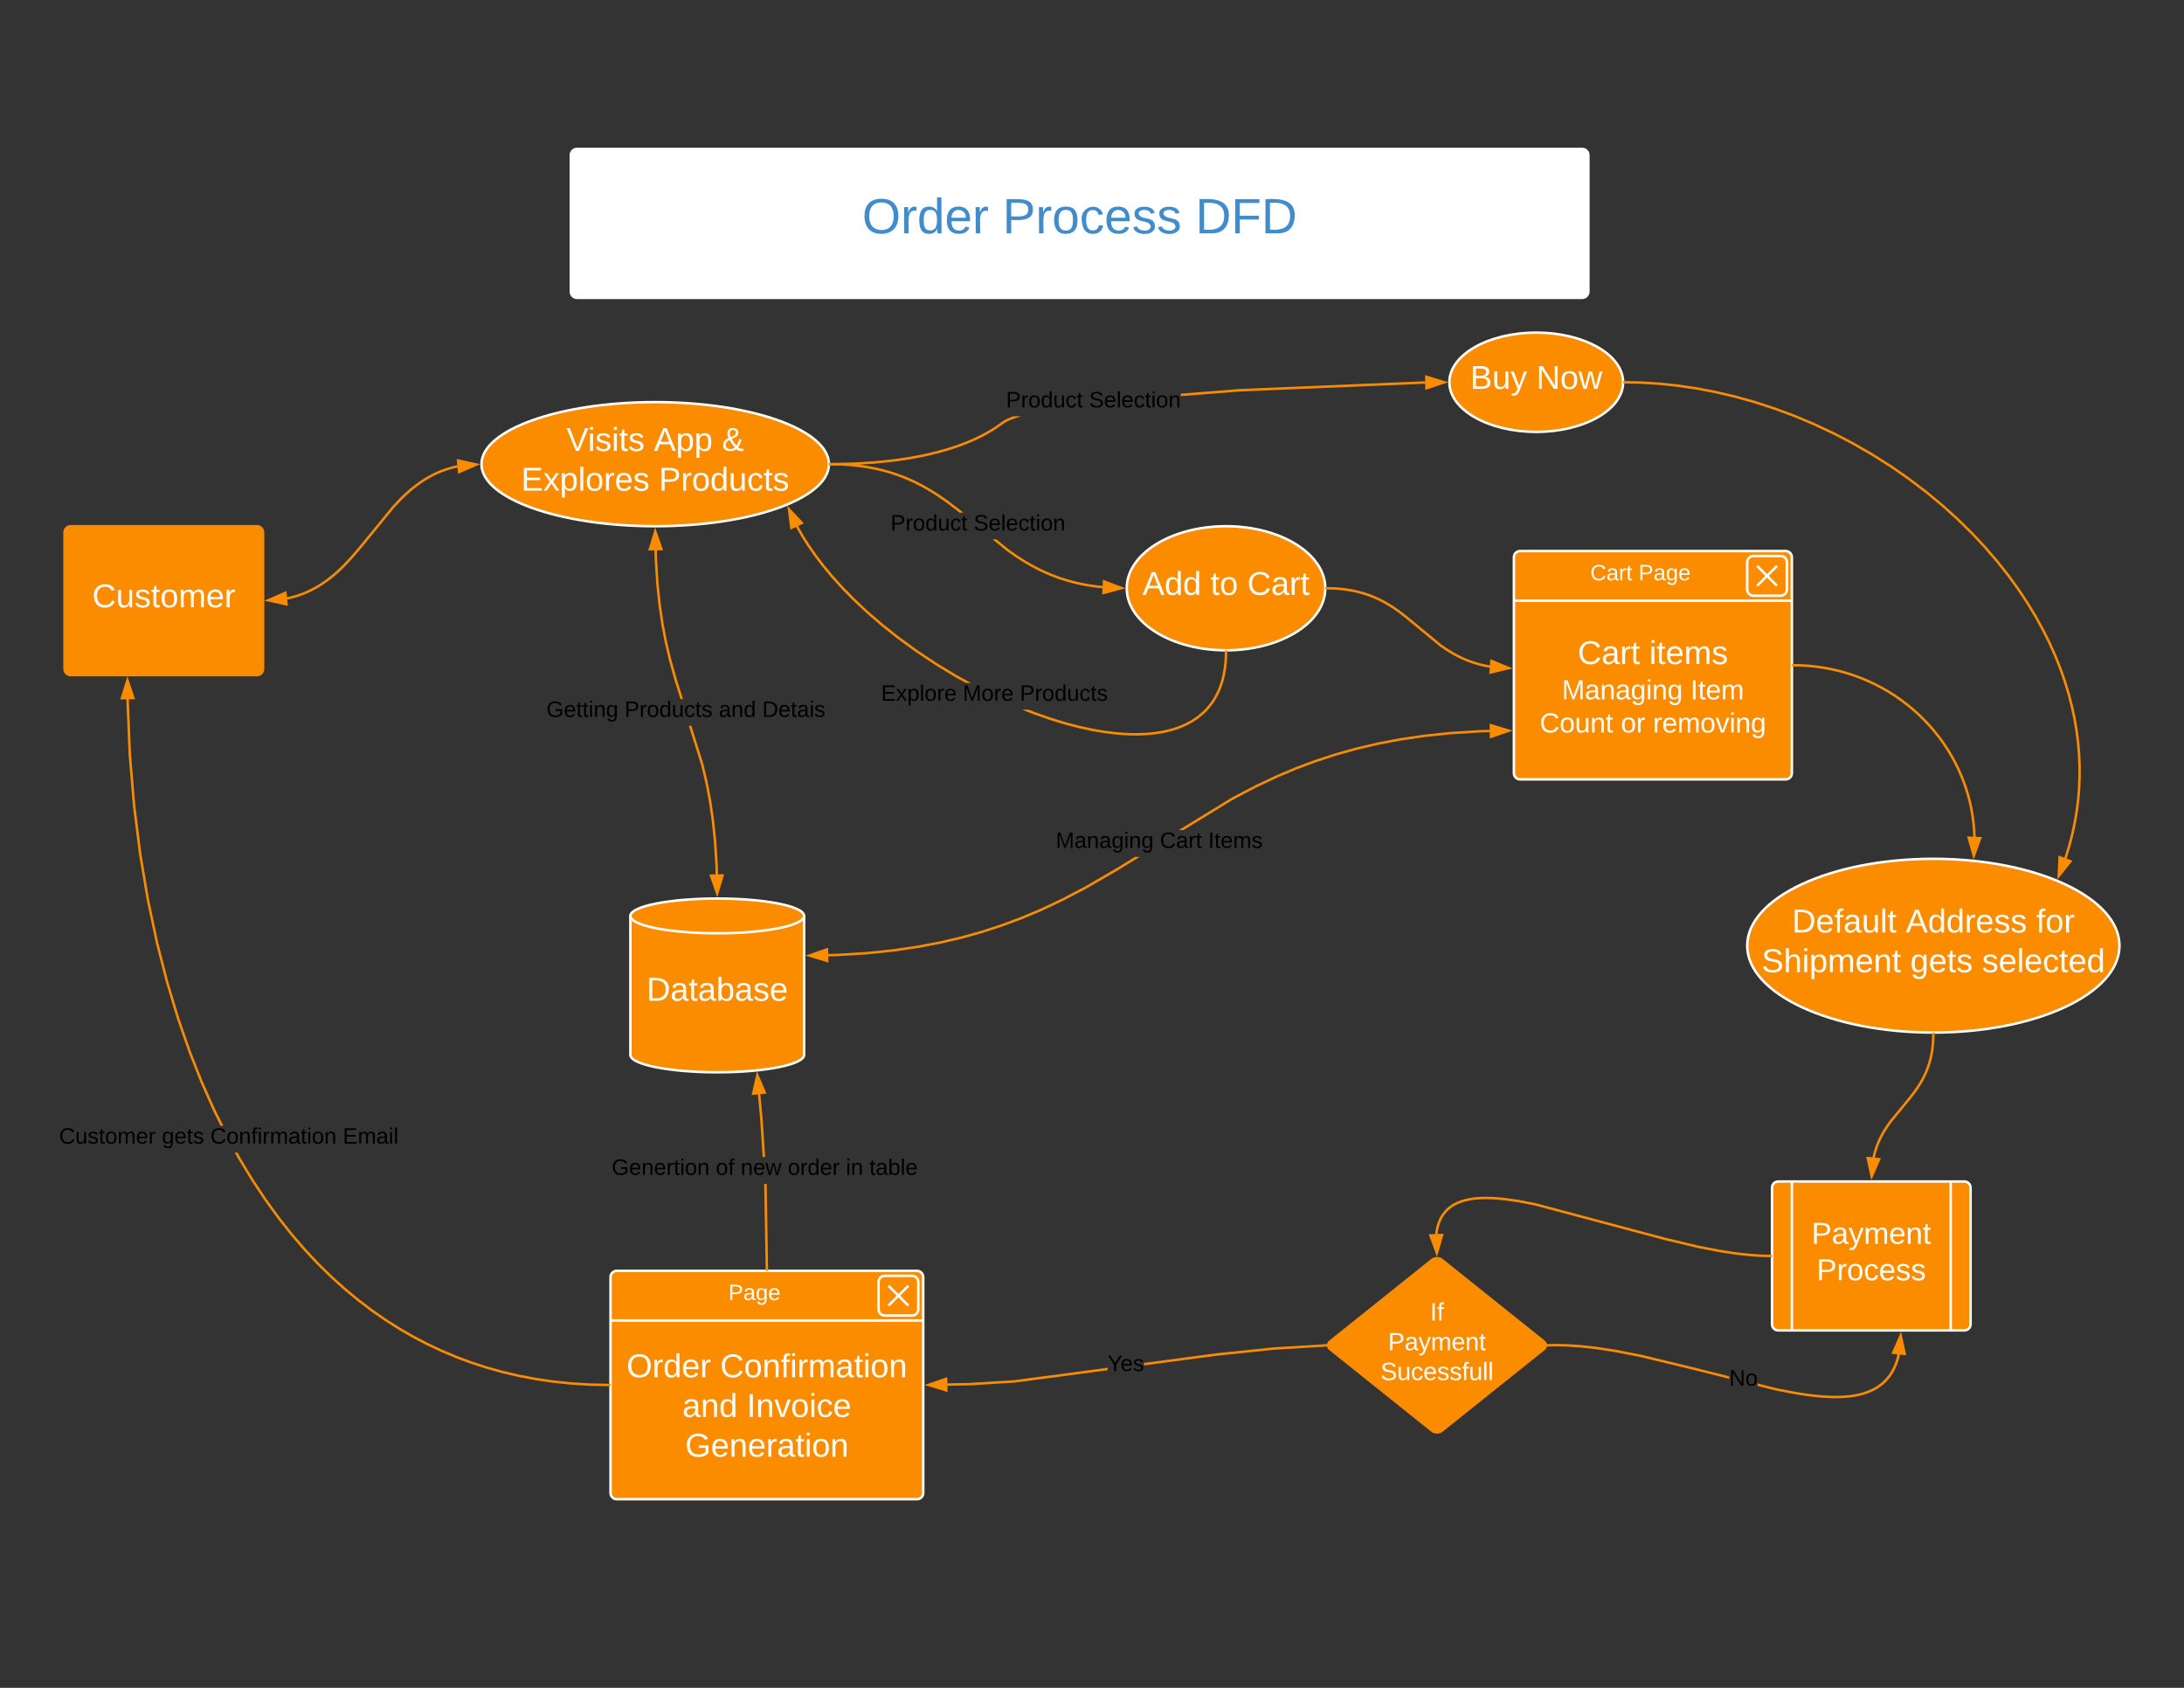 <svg xmlns="http://www.w3.org/2000/svg" xmlns:xlink="http://www.w3.org/1999/xlink" xmlns:lucid="lucid" width="1760" height="1360"><rect width="100%" height="100%" fill="#333333" stroke="none"/><g transform="translate(0 0)" lucid:page-tab-id="lgQujAvtVM61"><path d="M460 125c0-2.76 2.24-5 5-5h810c2.76 0 5 2.24 5 5v110c0 2.76-2.24 5-5 5H465c-2.76 0-5-2.24-5-5z" stroke="#fff" stroke-width="2" fill="#fff"/><use xlink:href="#a" transform="matrix(1,0,0,1,480,120) translate(214.778 68)"/><use xlink:href="#b" transform="matrix(1,0,0,1,480,120) translate(327.889 68)"/><use xlink:href="#c" transform="matrix(1,0,0,1,480,120) translate(483.333 68)"/><path d="M52 429c0-2.76 2.24-5 5-5h150c2.76 0 5 2.24 5 5v110c0 2.76-2.24 5-5 5H57c-2.76 0-5-2.24-5-5z" stroke="#fb8c00" stroke-width="2" fill="#fb8c00"/><use xlink:href="#d" transform="matrix(1,0,0,1,72,424) translate(2.333 65.333)"/><path d="M648 850c0 7.73-31.34 14-70 14s-70-6.27-70-14V738c0-7.73 31.34-14 70-14s70 6.27 70 14z" stroke="#fff" stroke-width="2" fill="#fb8c00"/><path d="M648 738c0 7.73-31.34 14-70 14s-70-6.27-70-14" stroke="#fff" stroke-width="2" fill="none"/><use xlink:href="#e" transform="matrix(1,0,0,1,518,752) translate(3 54.333)"/><path d="M668 374c0 27.6-62.68 50-140 50s-140-22.4-140-50 62.68-50 140-50 140 22.4 140 50z" stroke="#fff" stroke-width="2" fill="#fb8c00"/><use xlink:href="#f" transform="matrix(1,0,0,1,388,324) translate(68.481 39.333)"/><use xlink:href="#g" transform="matrix(1,0,0,1,388,324) translate(138.926 39.333)"/><use xlink:href="#h" transform="matrix(1,0,0,1,388,324) translate(193.741 39.333)"/><use xlink:href="#i" transform="matrix(1,0,0,1,388,324) translate(31.963 71.333)"/><use xlink:href="#j" transform="matrix(1,0,0,1,388,324) translate(142.926 71.333)"/><path d="M231.12 482.24l.75-.15 3.3-.78 3.2-.9 3.14-1 3.08-1.16 3.04-1.27 3.02-1.44 3.03-1.58 3.06-1.77 3.1-1.96 3.2-2.22 3.33-2.53 3.53-2.93 3.8-3.43 4.26-4.2 5.08-5.4 7.1-8.27 26.82-32.8 5.08-5.42 4.26-4.2 3.8-3.42 3.54-2.92 3.33-2.52 3.2-2.22 3.1-1.97 3.06-1.78 3.03-1.58 3.02-1.43 3.04-1.26 3.07-1.15 3.12-1.02 3.2-.9 3.3-.77.76-.14" stroke="#fb8c00" stroke-width="2" fill="none"/><path d="M230.87 486.92l-14.65-3.23 13.75-6z" fill="#fb8c00"/><path d="M232 488.2l-19-4.2 17.83-7.78zm-12.56-4.83l10.3 2.27-.63-6.48zM383.78 374.3l-13.75 6-.9-9.22z" fill="#fb8c00"/><path d="M387 374l-17.83 7.78L368 369.8zm-16.1 4.84l9.66-4.2-10.3-2.28zM567.04 616.3l3.37 14.4 2.75 14.36 2.27 15.38 1.8 17.3 1.28 20.34.13 6.67-2 .04-.13-6.64-1.26-20.24-1.8-17.23-2.26-15.3-2.72-14.3-3.35-14.27-10-31.95h2.08zM529.5 449.84l1.26 20.24 1.8 17.23 2.26 15.3 2.72 14.3 3.36 14.28 4.6 16.4 4.9 15.7h-2.08l-4.74-15.12-4.62-16.48-3.37-14.37-2.75-14.36-2.27-15.38-1.8-17.3-1.28-20.34-.13-6.66 2-.04zM533 442.4l-9.28.2 4.35-14.36z" fill="#fb8c00"/><path d="M534.38 443.38l-12.02.24L528 425zm-9.3-1.8l6.5-.14-3.45-9.96zM577.93 719.76L573 705.6l9.28-.2z" fill="#fb8c00"/><path d="M578 723l-6.38-18.38 12.02-.24zm-3.6-16.43l3.47 9.96 3.06-10.1z" fill="#fb8c00"/><use xlink:href="#k" transform="matrix(1,0,0,1,440.35,563.276) translate(0 14.4)"/><use xlink:href="#l" transform="matrix(1,0,0,1,440.35,563.276) translate(62.95 14.4)"/><use xlink:href="#m" transform="matrix(1,0,0,1,440.35,563.276) translate(138.9 14.4)"/><use xlink:href="#n" transform="matrix(1,0,0,1,440.35,563.276) translate(173.9 14.4)"/><path d="M1068 474c0 27.6-35.82 50-80 50s-80-22.4-80-50 35.82-50 80-50 80 22.4 80 50z" stroke="#fff" stroke-width="2" fill="#fb8c00"/><use xlink:href="#o" transform="matrix(1,0,0,1,908,424) translate(12.667 55.333)"/><use xlink:href="#p" transform="matrix(1,0,0,1,908,424) translate(67.481 55.333)"/><use xlink:href="#q" transform="matrix(1,0,0,1,908,424) translate(97.111 55.333)"/><path d="M1308 308c0 22.1-31.34 40-70 40s-70-17.9-70-40 31.34-40 70-40 70 17.9 70 40z" stroke="#fff" stroke-width="2" fill="#fb8c00"/><use xlink:href="#r" transform="matrix(1,0,0,1,1168,268) translate(16.741 45.333)"/><use xlink:href="#s" transform="matrix(1,0,0,1,1168,268) translate(70.074 45.333)"/><path d="M1428 957c0-2.76 2.24-5 5-5h150c2.76 0 5 2.24 5 5v110c0 2.76-2.24 5-5 5h-150c-2.76 0-5-2.24-5-5z" stroke="#fff" stroke-width="2" fill="#fb8c00"/><path d="M1444 952v120m128-120v120" stroke="#fff" stroke-width="2" fill="none"/><use xlink:href="#t" transform="matrix(1,0,0,1,1448,952) translate(11.824 50.222)"/><use xlink:href="#u" transform="matrix(1,0,0,1,1448,952) translate(15.898 79.556)"/><path d="M819.16 336.67l-3 1.03-2.12.83-1.57.7-1.2.58-.9.52-.73.43-.57.38-.48.34-1.55 1.14-3.6 2.52-4 2.54-4.43 2.55-4.93 2.58-5.5 2.6-6.15 2.57-6.92 2.57-7.8 2.54-8.86 2.46-10.05 2.35-11.45 2.18-13.07 1.93-14.92 1.56-17.03 1.06-19.33.4-.04-2 19.3-.4 16.93-1.05 14.85-1.56 13-1.92 11.36-2.16 9.98-2.34 8.76-2.44 7.73-2.5 6.84-2.55 6.1-2.56 5.4-2.55 4.85-2.54 4.36-2.5 3.93-2.5 3.56-2.47 1.5-1.14.53-.38.64-.42.8-.48 1-.54 1.25-.62 1.65-.73 2.2-.88 1.1-.38h6.7zm329.62-27.46l-1.5.03-148.02 6.2-47.72 3.76v-2.02l47.6-3.76 148.08-6.2h1.53z" fill="#fb8c00"/><path d="M669.02 375l-1.05.02v-.26l.03-.76v-.38l-.03-.6 1-.02zM1163.76 308.04l-14.2 4.8-.1-9.27z" fill="#fb8c00"/><path d="M1167 308l-18.43 6.22-.14-12.02zm-16.46 3.45l10-3.38-10.08-3.14z" fill="#fb8c00"/><use xlink:href="#v" transform="matrix(1,0,0,1,810.693,313.843) translate(0 14.4)"/><use xlink:href="#w" transform="matrix(1,0,0,1,810.693,313.843) translate(66.95 14.4)"/><path d="M813.23 442.92l7.03 4.9 6.16 3.9 5.7 3.3 5.48 2.86 5.35 2.52 5.34 2.25 5.38 2 5.5 1.8 5.7 1.58 5.94 1.4 6.25 1.2 6.64.96 5.2.54-.2 2-5.24-.56-6.72-1-6.34-1.2-6.02-1.4-5.77-1.62-5.58-1.82-5.47-2.03-5.4-2.27-5.44-2.56-5.54-2.9-5.78-3.33-6.23-3.96-7.12-4.96-12.17-9.86h3.18zm-135.7-69.74l7.8.48 7.2.76 6.73 1 6.34 1.2 6.02 1.4 5.77 1.62 5.58 1.82 5.47 2.03 5.4 2.27 5.44 2.56 5.54 2.9 5.78 3.33 6.23 3.96 7.1 4.95 9.26 7.05 3.16 2.54h-3.18l-1.2-.97-9.2-7-7.04-4.9-6.16-3.93-5.7-3.3-5.48-2.85-5.35-2.52-5.34-2.25-5.38-2-5.5-1.8-5.7-1.58-5.94-1.4-6.25-1.2-6.64-.96-7.14-.74-7.7-.5-8.48-.16.04-2z" fill="#fb8c00"/><path d="M669.04 373l-.08 2-1-.04.02-.2.02-.76v-.38l-.03-.66zM903.77 473.85l-14.47 3.95.44-9.26z" fill="#fb8c00"/><path d="M907 474l-18.77 5.12.57-12zm-16.64 2.47l10.18-2.78-9.87-3.74z" fill="#fb8c00"/><use xlink:href="#v" transform="matrix(1,0,0,1,717.683,413.065) translate(0 14.4)"/><use xlink:href="#w" transform="matrix(1,0,0,1,717.683,413.065) translate(66.95 14.4)"/><path d="M989 525.03l-.1 4.47-.25 4.1-.4 3.78-.5 3.48-.62 3.22-.7 3-.8 2.8-.84 2.63-.93 2.48-.98 2.34-1.05 2.22-1.1 2.1-1.16 2-1.23 1.92-1.27 1.84-1.34 1.76-1.4 1.7-1.47 1.62-1.55 1.57-1.62 1.52-1.7 1.47-1.8 1.42-1.88 1.38-2 1.32-2.13 1.3-2.25 1.23-2.4 1.18-2.57 1.14-2.75 1.1-2.96 1.02-3.2.96-3.45.9-3.75.78-4.1.7-4.46.56-4.9.4-5.43.23h-5.97l-6.64-.28-7.4-.63-8.22-1.05-9.17-1.55-10.2-2.18-11.32-2.92-12.5-3.78-13.66-4.76-9.3-3.7h5.42l4.58 1.82 13.58 4.74 12.42 3.75 11.24 2.9L881 587.2l9.07 1.54 8.14 1.04 7.3.6 6.57.3h5.9l5.33-.23 4.83-.4 4.4-.56 4-.68 3.66-.78 3.37-.87 3.1-.93 2.88-1 2.68-1.06 2.5-1.1 2.3-1.17 2.2-1.18 2.04-1.24 1.94-1.3 1.83-1.3 1.73-1.38 1.64-1.42 1.55-1.46 1.48-1.5 1.42-1.58 1.34-1.63 1.28-1.68 1.23-1.77 1.18-1.84 1.1-1.92 1.07-2.03 1-2.14.96-2.25.9-2.4.83-2.55.76-2.72.67-2.9.6-3.15.5-3.4.4-3.68.24-4.03.1-4.44zm-345.03-99.88l3.93 6.8 4.58 7.2 5.34 7.68 6.18 8.15 7.16 8.64 8.23 9.14 9.42 9.62 10.7 10.05 12.04 10.38 13.33 10.57 14.5 10.55 15.48 10.28 16.1 9.75 11.46 6.3h-4.16l-8.3-4.57-16.17-9.8-15.53-10.32-14.6-10.6-13.4-10.6-12.08-10.44-10.78-10.1-9.5-9.7-8.28-9.2-7.2-8.7-6.24-8.2-5.38-7.75-4.63-7.3-3.98-6.86-.85-1.62 1.77-.92z" fill="#fb8c00"/><path d="M988 524h1.08l-.08 1.08-2-.15.08-.96zM646.14 421.4l-8.4 3.93-1.86-14.88z" fill="#fb8c00"/><path d="M647.82 421.7l-10.9 5.12-2.4-19.3zm-9.25 2.14l5.9-2.77-7.2-7.7z" fill="#fb8c00"/><use xlink:href="#x" transform="matrix(1,0,0,1,710.035,550.249) translate(0 14.4)"/><use xlink:href="#y" transform="matrix(1,0,0,1,710.035,550.249) translate(65.9 14.4)"/><use xlink:href="#z" transform="matrix(1,0,0,1,710.035,550.249) translate(111.8 14.4)"/><path d="M1220 449c0-2.76 2.24-5 5-5h214c2.76 0 5 2.24 5 5v174c0 2.76-2.24 5-5 5h-214c-2.76 0-5-2.24-5-5zM1444 484h-224" stroke="#fff" stroke-width="2" fill="#fb8c00"/><path d="M1408 453c0-2.76 2.24-5 5-5h22c2.76 0 5 2.24 5 5v22c0 2.76-2.24 5-5 5h-22c-2.76 0-5-2.24-5-5zM1416 456l16 16m0-16l-16 16" stroke="#fff" stroke-width="2" fill="none"/><use xlink:href="#A" transform="matrix(1,0,0,1,1240,444) translate(41.55 23.6)"/><use xlink:href="#B" transform="matrix(1,0,0,1,1240,444) translate(80.45 23.6)"/><use xlink:href="#C" transform="matrix(1,0,0,1,1230,502.4) translate(41.407 32.667)"/><use xlink:href="#D" transform="matrix(1,0,0,1,1230,502.4) translate(99.037 32.667)"/><use xlink:href="#E" transform="matrix(1,0,0,1,1230,502.4) translate(28.636 61.111)"/><use xlink:href="#F" transform="matrix(1,0,0,1,1230,502.4) translate(132.216 61.111)"/><use xlink:href="#G" transform="matrix(1,0,0,1,1230,502.4) translate(10.796 87.778)"/><use xlink:href="#H" transform="matrix(1,0,0,1,1230,502.4) translate(76.167 87.778)"/><use xlink:href="#I" transform="matrix(1,0,0,1,1230,502.4) translate(102.031 87.778)"/><path d="M1069 474l5.23.1 4.8.3 4.42.47 4.14.6 3.9.76 3.7.87 3.56 1 3.44 1.1 3.37 1.26 3.34 1.4 3.35 1.58 3.4 1.78 3.53 2.03 3.77 2.4 4.24 2.95 5.23 3.98 28.38 23.38 4.25 2.94 3.77 2.4 3.53 2.04 3.4 1.78 3.34 1.57 3.33 1.4 3.37 1.25 3.44 1.12 3.56 1 3.7.86 3.9.74.44.07" stroke="#fb8c00" stroke-width="2" fill="none"/><path d="M1069.07 473l-.13 2-.97-.06.03-.94v-.26l-.03-.8zM1215.77 538.3l-14.58 3.5.7-9.23z" fill="#fb8c00"/><path d="M1219 538.56l-18.9 4.55.92-11.98zm-16.7 1.96l10.25-2.47-9.75-4.03z" fill="#fb8c00"/><path d="M1708 762c0 38.66-67.16 70-150 70s-150-31.34-150-70 67.16-70 150-70 150 31.34 150 70z" stroke="#fff" stroke-width="2" fill="#fb8c00"/><use xlink:href="#J" transform="matrix(1,0,0,1,1408,692) translate(36.074 59.333)"/><use xlink:href="#K" transform="matrix(1,0,0,1,1408,692) translate(127.778 59.333)"/><use xlink:href="#L" transform="matrix(1,0,0,1,1408,692) translate(232.889 59.333)"/><use xlink:href="#M" transform="matrix(1,0,0,1,1408,692) translate(11.593 91.333)"/><use xlink:href="#N" transform="matrix(1,0,0,1,1408,692) translate(131.444 91.333)"/><use xlink:href="#O" transform="matrix(1,0,0,1,1408,692) translate(189.222 91.333)"/><path d="M1309 308l14.03.3 14.38.9 14.75 1.55 15.08 2.23 15.4 2.94 15.64 3.67 15.85 4.42 16 5.2 16.07 5.98 16.02 6.74 15.9 7.48 15.67 8.2 15.3 8.84 14.9 9.44 14.3 9.95 13.7 10.4 13 10.75 12.24 11 11.44 11.2 10.63 11.33 9.8 11.36 9 11.34 8.22 11.3 7.43 11.18 6.7 11.06 6 10.9 5.34 10.77 4.7 10.57 4.13 10.4 3.56 10.24 3.03 10.07 2.54 9.9 2.08 9.76 1.62 9.6 1.2 9.5.8 9.37.38 9.28v9.2l-.38 9.12-.76 9.08-1.14 9.04-1.52 9.02-1.92 9.02-2.32 9.04-2.75 9.08-.67 1.94" stroke="#fb8c00" stroke-width="2" fill="none"/><path d="M1309.03 307l-.05 2-1-.02.02-.98-.04-1.03zM1668.46 694.02l-9.37 11.7.68-14.97z" fill="#fb8c00"/><path d="M1670.1 693.57l-12.15 15.2.9-19.45zm-9.87 9.13l6.6-8.23-6.1-2.3z" fill="#fb8c00"/><path d="M1445 536l6.36.13 6.3.4 6.22.65 6.18.92 6.1 1.16 6.04 1.42 5.96 1.66 5.88 1.9 5.8 2.16 5.68 2.4 5.6 2.63 5.46 2.86 5.34 3.07 5.2 3.3 5.07 3.53 4.9 3.72 4.73 3.9 4.55 4.1 4.37 4.3 4.17 4.43 3.96 4.6 3.75 4.72 3.53 4.86 3.3 4.98 3.1 5.1 2.84 5.2 2.62 5.26 2.38 5.35 2.15 5.43 1.9 5.5 1.7 5.54 1.42 5.6 1.2 5.65.97 5.7.73 5.74.48 5.8.2 4.84" stroke="#fb8c00" stroke-width="2" fill="none"/><path d="M1445.05 535l-.1 2-.95-.05v-2zM1595.76 675.38l-5.14 14.1-4.12-14.43z" fill="#fb8c00"/><path d="M1597.17 674.43l-6.67 18.28-5.34-18.7zm-6.43 11.8l3.6-9.9-6.5-.23zM900.67 701.37l-25.3 14.67-19.12 10-16.96 8-16.07 6.75-15.8 5.86-15.9 5.17-16.36 4.57-17.1 4-18.15 3.47-19.54 2.88-21.3 2.23-23.6 1.48-8.22.17-.04-2 8.2-.17L698.9 767l21.23-2.24 19.45-2.86 18.07-3.45 17.03-4 16.28-4.53 15.83-5.15 15.7-5.84 15.97-6.72 16.9-7.94 19.02-9.97 25.25-14.65 15.02-9.2h3.82zm300.12-111.33l-8.2.17-23.5 1.48-21.23 2.22-19.45 2.87-18.07 3.44-17.03 4-16.28 4.55-15.83 5.14-15.7 5.83-15.97 6.73-16.9 7.95-19 9.97-39.92 24.47h-3.8l42.73-26.2 19.12-10.02 16.96-8 16.07-6.75 15.8-5.87 15.9-5.17 16.36-4.56 17.1-4 18.15-3.47 19.54-2.88 21.3-2.23 23.6-1.5 8.23-.16zM666.6 774.28l-14.36-4.35L666.4 765z" fill="#fb8c00"/><path d="M667.63 775.63L649 770l18.38-6.4zm-12.15-5.76l10.1 3.05-.14-6.52zM1215.76 588.73l-14.16 4.93-.2-9.27z" fill="#fb8c00"/><path d="M1219 588.67l-18.37 6.4-.25-12.03zm-16.43 3.6l9.96-3.47-10.1-3.05z" fill="#fb8c00"/><use xlink:href="#P" transform="matrix(1,0,0,1,850.815,668.844) translate(0 14.4)"/><use xlink:href="#Q" transform="matrix(1,0,0,1,850.815,668.844) translate(83.9 14.4)"/><use xlink:href="#R" transform="matrix(1,0,0,1,850.815,668.844) translate(122.8 14.4)"/><path d="M492 1029c0-2.76 2.24-5 5-5h242c2.76 0 5 2.24 5 5v174c0 2.76-2.24 5-5 5H497c-2.76 0-5-2.24-5-5zM744 1064H492" stroke="#fff" stroke-width="2" fill="#fb8c00"/><path d="M708 1033c0-2.76 2.24-5 5-5h22c2.76 0 5 2.24 5 5v22c0 2.76-2.24 5-5 5h-22c-2.76 0-5-2.24-5-5zM716 1036l16 16m0-16l-16 16" stroke="#fff" stroke-width="2" fill="none"/><use xlink:href="#S" transform="matrix(1,0,0,1,512,1024) translate(75 23.6)"/><use xlink:href="#T" transform="matrix(1,0,0,1,502,1082.4) translate(2.926 27.333)"/><use xlink:href="#U" transform="matrix(1,0,0,1,502,1082.4) translate(78.333 27.333)"/><use xlink:href="#V" transform="matrix(1,0,0,1,502,1082.4) translate(47.889 59.333)"/><use xlink:href="#W" transform="matrix(1,0,0,1,502,1082.4) translate(99.741 59.333)"/><use xlink:href="#X" transform="matrix(1,0,0,1,502,1082.4) translate(50.148 91.333)"/><path d="M1154.1 1015.12c2.15-1.72 5.65-1.72 7.8 0l82.2 65.76c2.15 1.72 2.15 4.52 0 6.24l-82.2 65.76c-2.15 1.72-5.65 1.72-7.8 0l-82.2-65.76c-2.15-1.72-2.15-4.52 0-6.24z" stroke="#fb8c00" stroke-width="2" fill="#fb8c00"/><g><use xlink:href="#Y" transform="matrix(1,0,0,1,1113,1048) translate(39.444 16)"/><use xlink:href="#Z" transform="matrix(1,0,0,1,1113,1048) translate(5.583 40)"/><use xlink:href="#aa" transform="matrix(1,0,0,1,1113,1048) translate(-0.5 64)"/></g><path d="M1427 1012l-7.44-.16-8.76-.56-10.58-1.12-13.24-1.96-17.6-3.38-27.12-6.42-105.24-28.06-13-2.5-9.2-1.36-7.03-.75-5.62-.36-4.6-.1-3.87.08-3.3.2-2.86.3-2.5.38-2.23.42-1.98.47-1.8.5-1.63.53-1.5.55-1.36.57-1.27.6-1.17.6-1.1.64-1.02.66-.96.67-.9.7-.86.7-.82.73-.77.76-.74.78-.7.82-.67.85-.65.88-.6.93-.6.98-.56 1.03-.54 1.07-.5 1.16-.5 1.23-.46 1.32-.43 1.42-.38 1.54-.36 1.67-.3 1.84-.24 1.8" stroke="#fb8c00" stroke-width="2" fill="none"/><path d="M1428 1011.04v2l-1.05-.04.1-2zM1157.9 1009.6l-5.1-14.1 9.28-.3z" fill="#fb8c00"/><path d="M1158 1012.84l-6.6-18.3 12.02-.4zm-3.78-16.4l3.57 9.93 2.93-10.13z" fill="#fb8c00"/><path d="M1558 833l-.1 4.22-.23 3.86-.38 3.56-.5 3.32-.6 3.13-.72 2.97-.8 2.85-.9 2.76-1.03 2.7-1.14 2.68-1.27 2.7-1.46 2.75-1.7 2.9-2 3.1-2.53 3.6-3.7 4.78-15.58 19.03-2.53 3.6-2 3.1-1.7 2.9-1.46 2.74-1.28 2.7-1.15 2.68-1.02 2.7-.9 2.76-.8 2.85-.72 2.96" stroke="#fb8c00" stroke-width="2" fill="none"/><path d="M1558 832h1.08l-.08 1.08-2-.16.08-.94zM1514.36 934.05l-6.04 13.73-3.2-14.66z" fill="#fb8c00"/><path d="M1515.83 933.2L1508 951l-4.14-19zm-7.18 11.36l4.24-9.65-6.5-.64zM892.6 1104.1l-74.85 9.96-36.47 2.23-18.03.34-.04-2 18-.35 36.36-2.23 75.04-10zm176.9-19.1l-42.93 2.6-45.9 4.78-58.72 7.8v-2l58.5-7.8 45.96-4.76 43-2.62z" fill="#fb8c00"/><path d="M1070.4 1083.05l.1 1.9-1 .05-.1-2 1.1-.07zM762.6 1120.3l-14.36-4.36 14.17-4.92z" fill="#fb8c00"/><path d="M763.62 1121.65L745 1116l18.38-6.38zm-12.15-5.78l10.1 3.06-.14-6.5z" fill="#fb8c00"/><g><use xlink:href="#ab" transform="matrix(1,0,0,1,892.602,1090.339) translate(0 14.4)"/></g><path d="M1531.2 1091.32l-.22 1-.62 2.4-.67 2.2-.73 2.04-.74 1.9-.8 1.73-.8 1.63-.84 1.53-.9 1.44-.9 1.36-.94 1.3-.97 1.2-1.03 1.18-1.05 1.12-1.1 1.07-1.14 1.02-1.2 1-1.25.94-1.32.9-1.4.9-1.47.83-1.57.82-1.68.8-1.8.74-1.95.7-2.1.7-2.3.63-2.54.6-2.82.52-3.14.45-3.55.37-4.06.24-4.7.1-5.57-.13-6.74-.44-8.43-.92-11.15-1.67-16.3-3.17-14.3-3.58v-2.06l14.72 3.7 16.22 3.14 11.05 1.67 8.36.9 6.66.44 5.48.13 4.62-.1 3.97-.23 3.46-.35 3.05-.45 2.72-.5 2.46-.58 2.22-.62 2.03-.66 1.87-.7 1.72-.7 1.6-.76 1.5-.78 1.4-.8 1.33-.84 1.26-.87 1.18-.9 1.14-.93 1.08-.97 1.03-1 1-1.07.95-1.1.92-1.16.9-1.23.85-1.28.83-1.37.8-1.45.8-1.56.73-1.67.72-1.8.7-1.96.63-2.12.6-2.33.2-.95zm-268.2-8.26l10.28.68 12.35 1.33 15.5 2.33 21.17 4.1 41.3 9.96 29.9 7.5v2.06l-30.37-7.62-41.26-9.93-21.1-4.1-15.4-2.32-12.26-1.32-10.2-.67-8.7-.2-7.63.14-.03-2 7.65-.14z" fill="#fb8c00"/><path d="M1246.56 1083v2h-1l-.05-2zM1534.9 1090.87l-9.23-.9 6-13.75z" fill="#fb8c00"/><path d="M1536.17 1092l-11.97-1.18 7.8-17.82zm-9.03-2.9l6.5.64-2.27-10.3z" fill="#fb8c00"/><g><use xlink:href="#ac" transform="matrix(1,0,0,1,1393.5,1102.069) translate(0 14.4)"/></g><path d="M619 1022.98l-2 .03-1.16-69.16h2zm-4.4-121.4l1.96 30.66h-2l-1.97-30.5-1.9-20.18 2-.2z" fill="#fb8c00"/><path d="M619.02 1024h-2l-.02-1 2-.02zM616.25 880.3l-9.23.86 3.28-14.63z" fill="#fb8c00"/><path d="M617.7 881.17l-11.96 1.12 4.26-19zm-9.4-1.13l6.48-.6-4.18-9.7z" fill="#fb8c00"/><g><use xlink:href="#ad" transform="matrix(1,0,0,1,492.922,932.239) translate(0 14.4)"/><use xlink:href="#ae" transform="matrix(1,0,0,1,492.922,932.239) translate(83.9 14.4)"/><use xlink:href="#af" transform="matrix(1,0,0,1,492.922,932.239) translate(103.9 14.4)"/><use xlink:href="#ag" transform="matrix(1,0,0,1,492.922,932.239) translate(141.85 14.4)"/><use xlink:href="#ah" transform="matrix(1,0,0,1,492.922,932.239) translate(188.75 14.4)"/><use xlink:href="#ai" transform="matrix(1,0,0,1,492.922,932.239) translate(207.7 14.4)"/></g><path d="M194 933.35l10.42 17.24 10.5 15.8 10.55 14.52 10.57 13.35 10.6 12.3 10.64 11.32 10.67 10.44 10.7 9.65 10.78 8.9 10.84 8.23 10.94 7.6 11.06 7.02 11.2 6.46 11.34 5.94 11.54 5.43 11.76 4.94 12.02 4.48 12.3 4 12.66 3.54 13.03 3.05 13.47 2.57 13.95 2.06 14.5 1.52 15.14.95 15.85.33-.03 2-15.9-.33-15.2-.96-14.6-1.52-14.03-2.07-13.55-2.57-13.12-3.08-12.73-3.55-12.4-4.03-12.1-4.5-11.83-4.97-11.6-5.47-11.44-5.97-11.26-6.5-11.12-7.06-11-7.65-10.9-8.28-10.85-8.97-10.77-9.7-10.73-10.5-10.7-11.4-10.65-12.35-10.63-13.42-10.6-14.6-10.54-15.87-10.48-17.3-3.1-5.65h2.28zM103.9 566.3l1.75 42.13 3.42 40.84 4.92 38.98 6.2 36.7 7.26 34.27 8.14 31.7 8.8 29.22 9.34 26.8 9.7 24.56 10 22.47 6.52 13.14h-2.23l-6.1-12.27-10.02-22.55-9.74-24.64-9.35-26.88-8.83-29.3-8.15-31.8-7.3-34.32-6.2-36.8-4.93-39.06-3.45-40.92-1.76-42.2-.04-3.1 2-.04z" fill="#fb8c00"/><path d="M492 1115.02v2l-1.03-.02.04-2zM107.48 562.45l-9.27.1 4.5-14.3z" fill="#fb8c00"/><path d="M108.87 563.44l-12.02.12 5.82-18.56zm-9.3-1.9l6.53-.07-3.37-10z" fill="#fb8c00"/><g><use xlink:href="#aj" transform="matrix(1,0,0,1,47.635,907.108) translate(0 14.4)"/><use xlink:href="#ak" transform="matrix(1,0,0,1,47.635,907.108) translate(82.85 14.4)"/><use xlink:href="#al" transform="matrix(1,0,0,1,47.635,907.108) translate(121.85 14.4)"/><use xlink:href="#am" transform="matrix(1,0,0,1,47.635,907.108) translate(228.6 14.4)"/></g><defs><path fill="#438ccb" d="M140-251c81 0 123 46 123 126C263-46 219 4 140 4 59 4 17-45 17-125s42-126 123-126zm0 227c63 0 89-41 89-101s-29-99-89-99c-61 0-89 39-89 99S79-25 140-24" id="an"/><path fill="#438ccb" d="M114-163C36-179 61-72 57 0H25l-1-190h30c1 12-1 29 2 39 6-27 23-49 58-41v29" id="ao"/><path fill="#438ccb" d="M85-194c31 0 48 13 60 33l-1-100h32l1 261h-30c-2-10 0-23-3-31C134-8 116 4 85 4 32 4 16-35 15-94c0-66 23-100 70-100zm9 24c-40 0-46 34-46 75 0 40 6 74 45 74 42 0 51-32 51-76 0-42-9-74-50-73" id="ap"/><path fill="#438ccb" d="M100-194c63 0 86 42 84 106H49c0 40 14 67 53 68 26 1 43-12 49-29l28 8c-11 28-37 45-77 45C44 4 14-33 15-96c1-61 26-98 85-98zm52 81c6-60-76-77-97-28-3 7-6 17-6 28h103" id="aq"/><g id="a"><use transform="matrix(0.111,0,0,0.111,0,0)" xlink:href="#an"/><use transform="matrix(0.111,0,0,0.111,31.111,0)" xlink:href="#ao"/><use transform="matrix(0.111,0,0,0.111,44.333,0)" xlink:href="#ap"/><use transform="matrix(0.111,0,0,0.111,66.556,0)" xlink:href="#aq"/><use transform="matrix(0.111,0,0,0.111,88.778,0)" xlink:href="#ao"/></g><path fill="#438ccb" d="M30-248c87 1 191-15 191 75 0 78-77 80-158 76V0H30v-248zm33 125c57 0 124 11 124-50 0-59-68-47-124-48v98" id="ar"/><path fill="#438ccb" d="M100-194c62-1 85 37 85 99 1 63-27 99-86 99S16-35 15-95c0-66 28-99 85-99zM99-20c44 1 53-31 53-75 0-43-8-75-51-75s-53 32-53 75 10 74 51 75" id="as"/><path fill="#438ccb" d="M96-169c-40 0-48 33-48 73s9 75 48 75c24 0 41-14 43-38l32 2c-6 37-31 61-74 61-59 0-76-41-82-99-10-93 101-131 147-64 4 7 5 14 7 22l-32 3c-4-21-16-35-41-35" id="at"/><path fill="#438ccb" d="M135-143c-3-34-86-38-87 0 15 53 115 12 119 90S17 21 10-45l28-5c4 36 97 45 98 0-10-56-113-15-118-90-4-57 82-63 122-42 12 7 21 19 24 35" id="au"/><g id="b"><use transform="matrix(0.111,0,0,0.111,0,0)" xlink:href="#ar"/><use transform="matrix(0.111,0,0,0.111,26.667,0)" xlink:href="#ao"/><use transform="matrix(0.111,0,0,0.111,39.889,0)" xlink:href="#as"/><use transform="matrix(0.111,0,0,0.111,62.111,0)" xlink:href="#at"/><use transform="matrix(0.111,0,0,0.111,82.111,0)" xlink:href="#aq"/><use transform="matrix(0.111,0,0,0.111,104.333,0)" xlink:href="#au"/><use transform="matrix(0.111,0,0,0.111,124.333,0)" xlink:href="#au"/></g><path fill="#438ccb" d="M30-248c118-7 216 8 213 122C240-48 200 0 122 0H30v-248zM63-27c89 8 146-16 146-99s-60-101-146-95v194" id="av"/><path fill="#438ccb" d="M63-220v92h138v28H63V0H30v-248h175v28H63" id="aw"/><g id="c"><use transform="matrix(0.111,0,0,0.111,0,0)" xlink:href="#av"/><use transform="matrix(0.111,0,0,0.111,28.778,0)" xlink:href="#aw"/><use transform="matrix(0.111,0,0,0.111,53.111,0)" xlink:href="#av"/></g><path fill="#fff" d="M212-179c-10-28-35-45-73-45-59 0-87 40-87 99 0 60 29 101 89 101 43 0 62-24 78-52l27 14C228-24 195 4 139 4 59 4 22-46 18-125c-6-104 99-153 187-111 19 9 31 26 39 46" id="ax"/><path fill="#fff" d="M84 4C-5 8 30-112 23-190h32v120c0 31 7 50 39 49 72-2 45-101 50-169h31l1 190h-30c-1-10 1-25-2-33-11 22-28 36-60 37" id="ay"/><path fill="#fff" d="M135-143c-3-34-86-38-87 0 15 53 115 12 119 90S17 21 10-45l28-5c4 36 97 45 98 0-10-56-113-15-118-90-4-57 82-63 122-42 12 7 21 19 24 35" id="az"/><path fill="#fff" d="M59-47c-2 24 18 29 38 22v24C64 9 27 4 27-40v-127H5v-23h24l9-43h21v43h35v23H59v120" id="aA"/><path fill="#fff" d="M100-194c62-1 85 37 85 99 1 63-27 99-86 99S16-35 15-95c0-66 28-99 85-99zM99-20c44 1 53-31 53-75 0-43-8-75-51-75s-53 32-53 75 10 74 51 75" id="aB"/><path fill="#fff" d="M210-169c-67 3-38 105-44 169h-31v-121c0-29-5-50-35-48C34-165 62-65 56 0H25l-1-190h30c1 10-1 24 2 32 10-44 99-50 107 0 11-21 27-35 58-36 85-2 47 119 55 194h-31v-121c0-29-5-49-35-48" id="aC"/><path fill="#fff" d="M100-194c63 0 86 42 84 106H49c0 40 14 67 53 68 26 1 43-12 49-29l28 8c-11 28-37 45-77 45C44 4 14-33 15-96c1-61 26-98 85-98zm52 81c6-60-76-77-97-28-3 7-6 17-6 28h103" id="aD"/><path fill="#fff" d="M114-163C36-179 61-72 57 0H25l-1-190h30c1 12-1 29 2 39 6-27 23-49 58-41v29" id="aE"/><g id="d"><use transform="matrix(0.074,0,0,0.074,0,0)" xlink:href="#ax"/><use transform="matrix(0.074,0,0,0.074,19.185,0)" xlink:href="#ay"/><use transform="matrix(0.074,0,0,0.074,34,0)" xlink:href="#az"/><use transform="matrix(0.074,0,0,0.074,47.333,0)" xlink:href="#aA"/><use transform="matrix(0.074,0,0,0.074,54.741,0)" xlink:href="#aB"/><use transform="matrix(0.074,0,0,0.074,69.556,0)" xlink:href="#aC"/><use transform="matrix(0.074,0,0,0.074,91.704,0)" xlink:href="#aD"/><use transform="matrix(0.074,0,0,0.074,106.519,0)" xlink:href="#aE"/></g><path fill="#fff" d="M30-248c118-7 216 8 213 122C240-48 200 0 122 0H30v-248zM63-27c89 8 146-16 146-99s-60-101-146-95v194" id="aF"/><path fill="#fff" d="M141-36C126-15 110 5 73 4 37 3 15-17 15-53c-1-64 63-63 125-63 3-35-9-54-41-54-24 1-41 7-42 31l-33-3c5-37 33-52 76-52 45 0 72 20 72 64v82c-1 20 7 32 28 27v20c-31 9-61-2-59-35zM48-53c0 20 12 33 32 33 41-3 63-29 60-74-43 2-92-5-92 41" id="aG"/><path fill="#fff" d="M115-194c53 0 69 39 70 98 0 66-23 100-70 100C84 3 66-7 56-30L54 0H23l1-261h32v101c10-23 28-34 59-34zm-8 174c40 0 45-34 45-75 0-40-5-75-45-74-42 0-51 32-51 76 0 43 10 73 51 73" id="aH"/><g id="e"><use transform="matrix(0.074,0,0,0.074,0,0)" xlink:href="#aF"/><use transform="matrix(0.074,0,0,0.074,19.185,0)" xlink:href="#aG"/><use transform="matrix(0.074,0,0,0.074,34,0)" xlink:href="#aA"/><use transform="matrix(0.074,0,0,0.074,41.407,0)" xlink:href="#aG"/><use transform="matrix(0.074,0,0,0.074,56.222,0)" xlink:href="#aH"/><use transform="matrix(0.074,0,0,0.074,71.037,0)" xlink:href="#aG"/><use transform="matrix(0.074,0,0,0.074,85.852,0)" xlink:href="#az"/><use transform="matrix(0.074,0,0,0.074,99.185,0)" xlink:href="#aD"/></g><path fill="#fff" d="M137 0h-34L2-248h35l83 218 83-218h36" id="aI"/><path fill="#fff" d="M24-231v-30h32v30H24zM24 0v-190h32V0H24" id="aJ"/><g id="f"><use transform="matrix(0.074,0,0,0.074,0,0)" xlink:href="#aI"/><use transform="matrix(0.074,0,0,0.074,17.259,0)" xlink:href="#aJ"/><use transform="matrix(0.074,0,0,0.074,23.111,0)" xlink:href="#az"/><use transform="matrix(0.074,0,0,0.074,36.444,0)" xlink:href="#aJ"/><use transform="matrix(0.074,0,0,0.074,42.296,0)" xlink:href="#aA"/><use transform="matrix(0.074,0,0,0.074,49.704,0)" xlink:href="#az"/></g><path fill="#fff" d="M205 0l-28-72H64L36 0H1l101-248h38L239 0h-34zm-38-99l-47-123c-12 45-31 82-46 123h93" id="aK"/><path fill="#fff" d="M115-194c55 1 70 41 70 98S169 2 115 4C84 4 66-9 55-30l1 105H24l-1-265h31l2 30c10-21 28-34 59-34zm-8 174c40 0 45-34 45-75s-6-73-45-74c-42 0-51 32-51 76 0 43 10 73 51 73" id="aL"/><g id="g"><use transform="matrix(0.074,0,0,0.074,0,0)" xlink:href="#aK"/><use transform="matrix(0.074,0,0,0.074,17.778,0)" xlink:href="#aL"/><use transform="matrix(0.074,0,0,0.074,32.593,0)" xlink:href="#aL"/></g><path fill="#fff" d="M234-2c-28 10-62 0-77-18C117 19 8 12 13-65c3-43 29-61 60-76-25-40-17-114 47-108 35 3 59 15 59 50 0 44-40 53-71 69 14 26 32 50 51 72 14-21 24-43 30-72l26 8c-9 33-21 57-38 82 13 13 33 22 57 15v23zM97-151c25-10 52-18 56-48-1-18-13-29-33-29-42 0-39 50-23 77zM42-66c-3 51 71 58 98 28-20-24-41-51-56-80-23 10-40 24-42 52" id="aM"/><use transform="matrix(0.074,0,0,0.074,0,0)" xlink:href="#aM" id="h"/><path fill="#fff" d="M30 0v-248h187v28H63v79h144v27H63v87h162V0H30" id="aN"/><path fill="#fff" d="M141 0L90-78 38 0H4l68-98-65-92h35l48 74 47-74h35l-64 92 68 98h-35" id="aO"/><path fill="#fff" d="M24 0v-261h32V0H24" id="aP"/><g id="i"><use transform="matrix(0.074,0,0,0.074,0,0)" xlink:href="#aN"/><use transform="matrix(0.074,0,0,0.074,17.778,0)" xlink:href="#aO"/><use transform="matrix(0.074,0,0,0.074,31.111,0)" xlink:href="#aL"/><use transform="matrix(0.074,0,0,0.074,45.926,0)" xlink:href="#aP"/><use transform="matrix(0.074,0,0,0.074,51.778,0)" xlink:href="#aB"/><use transform="matrix(0.074,0,0,0.074,66.593,0)" xlink:href="#aE"/><use transform="matrix(0.074,0,0,0.074,75.407,0)" xlink:href="#aD"/><use transform="matrix(0.074,0,0,0.074,90.222,0)" xlink:href="#az"/></g><path fill="#fff" d="M30-248c87 1 191-15 191 75 0 78-77 80-158 76V0H30v-248zm33 125c57 0 124 11 124-50 0-59-68-47-124-48v98" id="aQ"/><path fill="#fff" d="M85-194c31 0 48 13 60 33l-1-100h32l1 261h-30c-2-10 0-23-3-31C134-8 116 4 85 4 32 4 16-35 15-94c0-66 23-100 70-100zm9 24c-40 0-46 34-46 75 0 40 6 74 45 74 42 0 51-32 51-76 0-42-9-74-50-73" id="aR"/><path fill="#fff" d="M96-169c-40 0-48 33-48 73s9 75 48 75c24 0 41-14 43-38l32 2c-6 37-31 61-74 61-59 0-76-41-82-99-10-93 101-131 147-64 4 7 5 14 7 22l-32 3c-4-21-16-35-41-35" id="aS"/><g id="j"><use transform="matrix(0.074,0,0,0.074,0,0)" xlink:href="#aQ"/><use transform="matrix(0.074,0,0,0.074,17.778,0)" xlink:href="#aE"/><use transform="matrix(0.074,0,0,0.074,26.593,0)" xlink:href="#aB"/><use transform="matrix(0.074,0,0,0.074,41.407,0)" xlink:href="#aR"/><use transform="matrix(0.074,0,0,0.074,56.222,0)" xlink:href="#ay"/><use transform="matrix(0.074,0,0,0.074,71.037,0)" xlink:href="#aS"/><use transform="matrix(0.074,0,0,0.074,84.37,0)" xlink:href="#aA"/><use transform="matrix(0.074,0,0,0.074,91.778,0)" xlink:href="#az"/></g><path d="M143 4C61 4 22-44 18-125c-5-107 100-154 193-111 17 8 29 25 37 43l-32 9c-13-25-37-40-76-40-61 0-88 39-88 99 0 61 29 100 91 101 35 0 62-11 79-27v-45h-74v-28h105v86C228-13 192 4 143 4" id="aT"/><path d="M100-194c63 0 86 42 84 106H49c0 40 14 67 53 68 26 1 43-12 49-29l28 8c-11 28-37 45-77 45C44 4 14-33 15-96c1-61 26-98 85-98zm52 81c6-60-76-77-97-28-3 7-6 17-6 28h103" id="aU"/><path d="M59-47c-2 24 18 29 38 22v24C64 9 27 4 27-40v-127H5v-23h24l9-43h21v43h35v23H59v120" id="aV"/><path d="M24-231v-30h32v30H24zM24 0v-190h32V0H24" id="aW"/><path d="M117-194c89-4 53 116 60 194h-32v-121c0-31-8-49-39-48C34-167 62-67 57 0H25l-1-190h30c1 10-1 24 2 32 11-22 29-35 61-36" id="aX"/><path d="M177-190C167-65 218 103 67 71c-23-6-38-20-44-43l32-5c15 47 100 32 89-28v-30C133-14 115 1 83 1 29 1 15-40 15-95c0-56 16-97 71-98 29-1 48 16 59 35 1-10 0-23 2-32h30zM94-22c36 0 50-32 50-73 0-42-14-75-50-75-39 0-46 34-46 75s6 73 46 73" id="aY"/><g id="k"><use transform="matrix(0.05,0,0,0.05,0,0)" xlink:href="#aT"/><use transform="matrix(0.05,0,0,0.05,14,0)" xlink:href="#aU"/><use transform="matrix(0.05,0,0,0.05,24,0)" xlink:href="#aV"/><use transform="matrix(0.05,0,0,0.05,29,0)" xlink:href="#aV"/><use transform="matrix(0.05,0,0,0.05,34,0)" xlink:href="#aW"/><use transform="matrix(0.05,0,0,0.05,37.95,0)" xlink:href="#aX"/><use transform="matrix(0.05,0,0,0.05,47.95,0)" xlink:href="#aY"/></g><path d="M30-248c87 1 191-15 191 75 0 78-77 80-158 76V0H30v-248zm33 125c57 0 124 11 124-50 0-59-68-47-124-48v98" id="aZ"/><path d="M114-163C36-179 61-72 57 0H25l-1-190h30c1 12-1 29 2 39 6-27 23-49 58-41v29" id="ba"/><path d="M100-194c62-1 85 37 85 99 1 63-27 99-86 99S16-35 15-95c0-66 28-99 85-99zM99-20c44 1 53-31 53-75 0-43-8-75-51-75s-53 32-53 75 10 74 51 75" id="bb"/><path d="M85-194c31 0 48 13 60 33l-1-100h32l1 261h-30c-2-10 0-23-3-31C134-8 116 4 85 4 32 4 16-35 15-94c0-66 23-100 70-100zm9 24c-40 0-46 34-46 75 0 40 6 74 45 74 42 0 51-32 51-76 0-42-9-74-50-73" id="bc"/><path d="M84 4C-5 8 30-112 23-190h32v120c0 31 7 50 39 49 72-2 45-101 50-169h31l1 190h-30c-1-10 1-25-2-33-11 22-28 36-60 37" id="bd"/><path d="M96-169c-40 0-48 33-48 73s9 75 48 75c24 0 41-14 43-38l32 2c-6 37-31 61-74 61-59 0-76-41-82-99-10-93 101-131 147-64 4 7 5 14 7 22l-32 3c-4-21-16-35-41-35" id="be"/><path d="M135-143c-3-34-86-38-87 0 15 53 115 12 119 90S17 21 10-45l28-5c4 36 97 45 98 0-10-56-113-15-118-90-4-57 82-63 122-42 12 7 21 19 24 35" id="bf"/><g id="l"><use transform="matrix(0.05,0,0,0.05,0,0)" xlink:href="#aZ"/><use transform="matrix(0.05,0,0,0.05,12,0)" xlink:href="#ba"/><use transform="matrix(0.05,0,0,0.05,17.95,0)" xlink:href="#bb"/><use transform="matrix(0.05,0,0,0.05,27.95,0)" xlink:href="#bc"/><use transform="matrix(0.05,0,0,0.05,37.95,0)" xlink:href="#bd"/><use transform="matrix(0.05,0,0,0.05,47.95,0)" xlink:href="#be"/><use transform="matrix(0.05,0,0,0.05,56.95,0)" xlink:href="#aV"/><use transform="matrix(0.05,0,0,0.05,61.95,0)" xlink:href="#bf"/></g><path d="M141-36C126-15 110 5 73 4 37 3 15-17 15-53c-1-64 63-63 125-63 3-35-9-54-41-54-24 1-41 7-42 31l-33-3c5-37 33-52 76-52 45 0 72 20 72 64v82c-1 20 7 32 28 27v20c-31 9-61-2-59-35zM48-53c0 20 12 33 32 33 41-3 63-29 60-74-43 2-92-5-92 41" id="bg"/><g id="m"><use transform="matrix(0.05,0,0,0.05,0,0)" xlink:href="#bg"/><use transform="matrix(0.05,0,0,0.05,10,0)" xlink:href="#aX"/><use transform="matrix(0.05,0,0,0.05,20,0)" xlink:href="#bc"/></g><path d="M30-248c118-7 216 8 213 122C240-48 200 0 122 0H30v-248zM63-27c89 8 146-16 146-99s-60-101-146-95v194" id="bh"/><g id="n"><use transform="matrix(0.05,0,0,0.05,0,0)" xlink:href="#bh"/><use transform="matrix(0.05,0,0,0.05,12.95,0)" xlink:href="#aU"/><use transform="matrix(0.05,0,0,0.05,22.95,0)" xlink:href="#aV"/><use transform="matrix(0.05,0,0,0.05,27.95,0)" xlink:href="#bg"/><use transform="matrix(0.05,0,0,0.05,37.95,0)" xlink:href="#aW"/><use transform="matrix(0.05,0,0,0.05,41.9,0)" xlink:href="#bf"/></g><g id="o"><use transform="matrix(0.074,0,0,0.074,0,0)" xlink:href="#aK"/><use transform="matrix(0.074,0,0,0.074,17.778,0)" xlink:href="#aR"/><use transform="matrix(0.074,0,0,0.074,32.593,0)" xlink:href="#aR"/></g><g id="p"><use transform="matrix(0.074,0,0,0.074,0,0)" xlink:href="#aA"/><use transform="matrix(0.074,0,0,0.074,7.407,0)" xlink:href="#aB"/></g><g id="q"><use transform="matrix(0.074,0,0,0.074,0,0)" xlink:href="#ax"/><use transform="matrix(0.074,0,0,0.074,19.185,0)" xlink:href="#aG"/><use transform="matrix(0.074,0,0,0.074,34,0)" xlink:href="#aE"/><use transform="matrix(0.074,0,0,0.074,42.815,0)" xlink:href="#aA"/></g><path fill="#fff" d="M160-131c35 5 61 23 61 61C221 17 115-2 30 0v-248c76 3 177-17 177 60 0 33-19 50-47 57zm-97-11c50-1 110 9 110-42 0-47-63-36-110-37v79zm0 115c55-2 124 14 124-45 0-56-70-42-124-44v89" id="bi"/><path fill="#fff" d="M179-190L93 31C79 59 56 82 12 73V49c39 6 53-20 64-50L1-190h34L92-34l54-156h33" id="bj"/><g id="r"><use transform="matrix(0.074,0,0,0.074,0,0)" xlink:href="#bi"/><use transform="matrix(0.074,0,0,0.074,17.778,0)" xlink:href="#ay"/><use transform="matrix(0.074,0,0,0.074,32.593,0)" xlink:href="#bj"/></g><path fill="#fff" d="M190 0L58-211 59 0H30v-248h39L202-35l-2-213h31V0h-41" id="bk"/><path fill="#fff" d="M206 0h-36l-40-164L89 0H53L-1-190h32L70-26l43-164h34l41 164 42-164h31" id="bl"/><g id="s"><use transform="matrix(0.074,0,0,0.074,0,0)" xlink:href="#bk"/><use transform="matrix(0.074,0,0,0.074,19.185,0)" xlink:href="#aB"/><use transform="matrix(0.074,0,0,0.074,34,0)" xlink:href="#bl"/></g><path fill="#fff" d="M117-194c89-4 53 116 60 194h-32v-121c0-31-8-49-39-48C34-167 62-67 57 0H25l-1-190h30c1 10-1 24 2 32 11-22 29-35 61-36" id="bm"/><g id="t"><use transform="matrix(0.068,0,0,0.068,0,0)" xlink:href="#aQ"/><use transform="matrix(0.068,0,0,0.068,16.296,0)" xlink:href="#aG"/><use transform="matrix(0.068,0,0,0.068,29.877,0)" xlink:href="#bj"/><use transform="matrix(0.068,0,0,0.068,42.099,0)" xlink:href="#aC"/><use transform="matrix(0.068,0,0,0.068,62.401,0)" xlink:href="#aD"/><use transform="matrix(0.068,0,0,0.068,75.981,0)" xlink:href="#bm"/><use transform="matrix(0.068,0,0,0.068,89.562,0)" xlink:href="#aA"/></g><g id="u"><use transform="matrix(0.068,0,0,0.068,0,0)" xlink:href="#aQ"/><use transform="matrix(0.068,0,0,0.068,16.296,0)" xlink:href="#aE"/><use transform="matrix(0.068,0,0,0.068,24.377,0)" xlink:href="#aB"/><use transform="matrix(0.068,0,0,0.068,37.957,0)" xlink:href="#aS"/><use transform="matrix(0.068,0,0,0.068,50.179,0)" xlink:href="#aD"/><use transform="matrix(0.068,0,0,0.068,63.759,0)" xlink:href="#az"/><use transform="matrix(0.068,0,0,0.068,75.981,0)" xlink:href="#az"/></g><g id="v"><use transform="matrix(0.05,0,0,0.05,0,0)" xlink:href="#aZ"/><use transform="matrix(0.05,0,0,0.05,12,0)" xlink:href="#ba"/><use transform="matrix(0.05,0,0,0.05,17.95,0)" xlink:href="#bb"/><use transform="matrix(0.05,0,0,0.05,27.95,0)" xlink:href="#bc"/><use transform="matrix(0.05,0,0,0.05,37.95,0)" xlink:href="#bd"/><use transform="matrix(0.05,0,0,0.05,47.95,0)" xlink:href="#be"/><use transform="matrix(0.05,0,0,0.05,56.95,0)" xlink:href="#aV"/></g><path d="M185-189c-5-48-123-54-124 2 14 75 158 14 163 119 3 78-121 87-175 55-17-10-28-26-33-46l33-7c5 56 141 63 141-1 0-78-155-14-162-118-5-82 145-84 179-34 5 7 8 16 11 25" id="bn"/><path d="M24 0v-261h32V0H24" id="bo"/><g id="w"><use transform="matrix(0.05,0,0,0.05,0,0)" xlink:href="#bn"/><use transform="matrix(0.05,0,0,0.05,12,0)" xlink:href="#aU"/><use transform="matrix(0.05,0,0,0.05,22,0)" xlink:href="#bo"/><use transform="matrix(0.05,0,0,0.05,25.95,0)" xlink:href="#aU"/><use transform="matrix(0.05,0,0,0.05,35.95,0)" xlink:href="#be"/><use transform="matrix(0.05,0,0,0.05,44.95,0)" xlink:href="#aV"/><use transform="matrix(0.05,0,0,0.05,49.95,0)" xlink:href="#aW"/><use transform="matrix(0.05,0,0,0.05,53.9,0)" xlink:href="#bb"/><use transform="matrix(0.05,0,0,0.05,63.9,0)" xlink:href="#aX"/></g><path d="M30 0v-248h187v28H63v79h144v27H63v87h162V0H30" id="bp"/><path d="M141 0L90-78 38 0H4l68-98-65-92h35l48 74 47-74h35l-64 92 68 98h-35" id="bq"/><path d="M115-194c55 1 70 41 70 98S169 2 115 4C84 4 66-9 55-30l1 105H24l-1-265h31l2 30c10-21 28-34 59-34zm-8 174c40 0 45-34 45-75s-6-73-45-74c-42 0-51 32-51 76 0 43 10 73 51 73" id="br"/><g id="x"><use transform="matrix(0.05,0,0,0.05,0,0)" xlink:href="#bp"/><use transform="matrix(0.05,0,0,0.05,12,0)" xlink:href="#bq"/><use transform="matrix(0.05,0,0,0.05,21,0)" xlink:href="#br"/><use transform="matrix(0.05,0,0,0.05,31,0)" xlink:href="#bo"/><use transform="matrix(0.05,0,0,0.05,34.95,0)" xlink:href="#bb"/><use transform="matrix(0.05,0,0,0.05,44.95,0)" xlink:href="#ba"/><use transform="matrix(0.05,0,0,0.05,50.9,0)" xlink:href="#aU"/></g><path d="M240 0l2-218c-23 76-54 145-80 218h-23L58-218 59 0H30v-248h44l77 211c21-75 51-140 76-211h43V0h-30" id="bs"/><g id="y"><use transform="matrix(0.05,0,0,0.05,0,0)" xlink:href="#bs"/><use transform="matrix(0.05,0,0,0.05,14.95,0)" xlink:href="#bb"/><use transform="matrix(0.05,0,0,0.05,24.95,0)" xlink:href="#ba"/><use transform="matrix(0.05,0,0,0.05,30.9,0)" xlink:href="#aU"/></g><g id="z"><use transform="matrix(0.05,0,0,0.05,0,0)" xlink:href="#aZ"/><use transform="matrix(0.05,0,0,0.05,12,0)" xlink:href="#ba"/><use transform="matrix(0.05,0,0,0.05,17.95,0)" xlink:href="#bb"/><use transform="matrix(0.05,0,0,0.05,27.95,0)" xlink:href="#bc"/><use transform="matrix(0.05,0,0,0.05,37.95,0)" xlink:href="#bd"/><use transform="matrix(0.05,0,0,0.05,47.95,0)" xlink:href="#be"/><use transform="matrix(0.05,0,0,0.05,56.95,0)" xlink:href="#aV"/><use transform="matrix(0.05,0,0,0.05,61.95,0)" xlink:href="#bf"/></g><g id="A"><use transform="matrix(0.05,0,0,0.05,0,0)" xlink:href="#ax"/><use transform="matrix(0.05,0,0,0.05,12.95,0)" xlink:href="#aG"/><use transform="matrix(0.05,0,0,0.05,22.95,0)" xlink:href="#aE"/><use transform="matrix(0.05,0,0,0.05,28.9,0)" xlink:href="#aA"/></g><path fill="#fff" d="M177-190C167-65 218 103 67 71c-23-6-38-20-44-43l32-5c15 47 100 32 89-28v-30C133-14 115 1 83 1 29 1 15-40 15-95c0-56 16-97 71-98 29-1 48 16 59 35 1-10 0-23 2-32h30zM94-22c36 0 50-32 50-73 0-42-14-75-50-75-39 0-46 34-46 75s6 73 46 73" id="bt"/><g id="B"><use transform="matrix(0.05,0,0,0.05,0,0)" xlink:href="#aQ"/><use transform="matrix(0.05,0,0,0.05,12,0)" xlink:href="#aG"/><use transform="matrix(0.05,0,0,0.05,22,0)" xlink:href="#bt"/><use transform="matrix(0.05,0,0,0.05,32,0)" xlink:href="#aD"/></g><g id="C"><use transform="matrix(0.074,0,0,0.074,0,0)" xlink:href="#ax"/><use transform="matrix(0.074,0,0,0.074,19.185,0)" xlink:href="#aG"/><use transform="matrix(0.074,0,0,0.074,34,0)" xlink:href="#aE"/><use transform="matrix(0.074,0,0,0.074,42.815,0)" xlink:href="#aA"/></g><g id="D"><use transform="matrix(0.074,0,0,0.074,0,0)" xlink:href="#aJ"/><use transform="matrix(0.074,0,0,0.074,5.852,0)" xlink:href="#aA"/><use transform="matrix(0.074,0,0,0.074,13.259,0)" xlink:href="#aD"/><use transform="matrix(0.074,0,0,0.074,28.074,0)" xlink:href="#aC"/><use transform="matrix(0.074,0,0,0.074,50.222,0)" xlink:href="#az"/></g><path fill="#fff" d="M240 0l2-218c-23 76-54 145-80 218h-23L58-218 59 0H30v-248h44l77 211c21-75 51-140 76-211h43V0h-30" id="bu"/><g id="E"><use transform="matrix(0.062,0,0,0.062,0,0)" xlink:href="#bu"/><use transform="matrix(0.062,0,0,0.062,18.457,0)" xlink:href="#aG"/><use transform="matrix(0.062,0,0,0.062,30.802,0)" xlink:href="#bm"/><use transform="matrix(0.062,0,0,0.062,43.148,0)" xlink:href="#aG"/><use transform="matrix(0.062,0,0,0.062,55.494,0)" xlink:href="#bt"/><use transform="matrix(0.062,0,0,0.062,67.84,0)" xlink:href="#aJ"/><use transform="matrix(0.062,0,0,0.062,72.716,0)" xlink:href="#bm"/><use transform="matrix(0.062,0,0,0.062,85.062,0)" xlink:href="#bt"/></g><path fill="#fff" d="M33 0v-248h34V0H33" id="bv"/><g id="F"><use transform="matrix(0.062,0,0,0.062,0,0)" xlink:href="#bv"/><use transform="matrix(0.062,0,0,0.062,6.173,0)" xlink:href="#aA"/><use transform="matrix(0.062,0,0,0.062,12.346,0)" xlink:href="#aD"/><use transform="matrix(0.062,0,0,0.062,24.691,0)" xlink:href="#aC"/></g><g id="G"><use transform="matrix(0.062,0,0,0.062,0,0)" xlink:href="#ax"/><use transform="matrix(0.062,0,0,0.062,15.988,0)" xlink:href="#aB"/><use transform="matrix(0.062,0,0,0.062,28.333,0)" xlink:href="#ay"/><use transform="matrix(0.062,0,0,0.062,40.679,0)" xlink:href="#bm"/><use transform="matrix(0.062,0,0,0.062,53.025,0)" xlink:href="#aA"/></g><g id="H"><use transform="matrix(0.062,0,0,0.062,0,0)" xlink:href="#aB"/><use transform="matrix(0.062,0,0,0.062,12.346,0)" xlink:href="#aE"/></g><path fill="#fff" d="M108 0H70L1-190h34L89-25l56-165h34" id="bw"/><g id="I"><use transform="matrix(0.062,0,0,0.062,0,0)" xlink:href="#aE"/><use transform="matrix(0.062,0,0,0.062,7.346,0)" xlink:href="#aD"/><use transform="matrix(0.062,0,0,0.062,19.691,0)" xlink:href="#aC"/><use transform="matrix(0.062,0,0,0.062,38.148,0)" xlink:href="#aB"/><use transform="matrix(0.062,0,0,0.062,50.494,0)" xlink:href="#bw"/><use transform="matrix(0.062,0,0,0.062,61.605,0)" xlink:href="#aJ"/><use transform="matrix(0.062,0,0,0.062,66.481,0)" xlink:href="#bm"/><use transform="matrix(0.062,0,0,0.062,78.827,0)" xlink:href="#bt"/></g><path fill="#fff" d="M101-234c-31-9-42 10-38 44h38v23H63V0H32v-167H5v-23h27c-7-52 17-82 69-68v24" id="bx"/><g id="J"><use transform="matrix(0.074,0,0,0.074,0,0)" xlink:href="#aF"/><use transform="matrix(0.074,0,0,0.074,19.185,0)" xlink:href="#aD"/><use transform="matrix(0.074,0,0,0.074,34,0)" xlink:href="#bx"/><use transform="matrix(0.074,0,0,0.074,41.407,0)" xlink:href="#aG"/><use transform="matrix(0.074,0,0,0.074,56.222,0)" xlink:href="#ay"/><use transform="matrix(0.074,0,0,0.074,71.037,0)" xlink:href="#aP"/><use transform="matrix(0.074,0,0,0.074,76.889,0)" xlink:href="#aA"/></g><g id="K"><use transform="matrix(0.074,0,0,0.074,0,0)" xlink:href="#aK"/><use transform="matrix(0.074,0,0,0.074,17.778,0)" xlink:href="#aR"/><use transform="matrix(0.074,0,0,0.074,32.593,0)" xlink:href="#aR"/><use transform="matrix(0.074,0,0,0.074,47.407,0)" xlink:href="#aE"/><use transform="matrix(0.074,0,0,0.074,56.222,0)" xlink:href="#aD"/><use transform="matrix(0.074,0,0,0.074,71.037,0)" xlink:href="#az"/><use transform="matrix(0.074,0,0,0.074,84.37,0)" xlink:href="#az"/></g><g id="L"><use transform="matrix(0.074,0,0,0.074,0,0)" xlink:href="#bx"/><use transform="matrix(0.074,0,0,0.074,7.407,0)" xlink:href="#aB"/><use transform="matrix(0.074,0,0,0.074,22.222,0)" xlink:href="#aE"/></g><path fill="#fff" d="M185-189c-5-48-123-54-124 2 14 75 158 14 163 119 3 78-121 87-175 55-17-10-28-26-33-46l33-7c5 56 141 63 141-1 0-78-155-14-162-118-5-82 145-84 179-34 5 7 8 16 11 25" id="by"/><path fill="#fff" d="M106-169C34-169 62-67 57 0H25v-261h32l-1 103c12-21 28-36 61-36 89 0 53 116 60 194h-32v-121c2-32-8-49-39-48" id="bz"/><g id="M"><use transform="matrix(0.074,0,0,0.074,0,0)" xlink:href="#by"/><use transform="matrix(0.074,0,0,0.074,17.778,0)" xlink:href="#bz"/><use transform="matrix(0.074,0,0,0.074,32.593,0)" xlink:href="#aJ"/><use transform="matrix(0.074,0,0,0.074,38.444,0)" xlink:href="#aL"/><use transform="matrix(0.074,0,0,0.074,53.259,0)" xlink:href="#aC"/><use transform="matrix(0.074,0,0,0.074,75.407,0)" xlink:href="#aD"/><use transform="matrix(0.074,0,0,0.074,90.222,0)" xlink:href="#bm"/><use transform="matrix(0.074,0,0,0.074,105.037,0)" xlink:href="#aA"/></g><g id="N"><use transform="matrix(0.074,0,0,0.074,0,0)" xlink:href="#bt"/><use transform="matrix(0.074,0,0,0.074,14.815,0)" xlink:href="#aD"/><use transform="matrix(0.074,0,0,0.074,29.63,0)" xlink:href="#aA"/><use transform="matrix(0.074,0,0,0.074,37.037,0)" xlink:href="#az"/></g><g id="O"><use transform="matrix(0.074,0,0,0.074,0,0)" xlink:href="#az"/><use transform="matrix(0.074,0,0,0.074,13.333,0)" xlink:href="#aD"/><use transform="matrix(0.074,0,0,0.074,28.148,0)" xlink:href="#aP"/><use transform="matrix(0.074,0,0,0.074,34,0)" xlink:href="#aD"/><use transform="matrix(0.074,0,0,0.074,48.815,0)" xlink:href="#aS"/><use transform="matrix(0.074,0,0,0.074,62.148,0)" xlink:href="#aA"/><use transform="matrix(0.074,0,0,0.074,69.556,0)" xlink:href="#aD"/><use transform="matrix(0.074,0,0,0.074,84.37,0)" xlink:href="#aR"/></g><g id="P"><use transform="matrix(0.05,0,0,0.05,0,0)" xlink:href="#bs"/><use transform="matrix(0.05,0,0,0.05,14.95,0)" xlink:href="#bg"/><use transform="matrix(0.05,0,0,0.05,24.95,0)" xlink:href="#aX"/><use transform="matrix(0.05,0,0,0.05,34.95,0)" xlink:href="#bg"/><use transform="matrix(0.05,0,0,0.05,44.95,0)" xlink:href="#aY"/><use transform="matrix(0.05,0,0,0.05,54.95,0)" xlink:href="#aW"/><use transform="matrix(0.05,0,0,0.05,58.9,0)" xlink:href="#aX"/><use transform="matrix(0.05,0,0,0.05,68.9,0)" xlink:href="#aY"/></g><path d="M212-179c-10-28-35-45-73-45-59 0-87 40-87 99 0 60 29 101 89 101 43 0 62-24 78-52l27 14C228-24 195 4 139 4 59 4 22-46 18-125c-6-104 99-153 187-111 19 9 31 26 39 46" id="bA"/><g id="Q"><use transform="matrix(0.05,0,0,0.05,0,0)" xlink:href="#bA"/><use transform="matrix(0.05,0,0,0.05,12.95,0)" xlink:href="#bg"/><use transform="matrix(0.05,0,0,0.05,22.95,0)" xlink:href="#ba"/><use transform="matrix(0.05,0,0,0.05,28.9,0)" xlink:href="#aV"/></g><path d="M33 0v-248h34V0H33" id="bB"/><path d="M210-169c-67 3-38 105-44 169h-31v-121c0-29-5-50-35-48C34-165 62-65 56 0H25l-1-190h30c1 10-1 24 2 32 10-44 99-50 107 0 11-21 27-35 58-36 85-2 47 119 55 194h-31v-121c0-29-5-49-35-48" id="bC"/><g id="R"><use transform="matrix(0.05,0,0,0.05,0,0)" xlink:href="#bB"/><use transform="matrix(0.05,0,0,0.05,5,0)" xlink:href="#aV"/><use transform="matrix(0.05,0,0,0.05,10,0)" xlink:href="#aU"/><use transform="matrix(0.05,0,0,0.05,20,0)" xlink:href="#bC"/><use transform="matrix(0.05,0,0,0.05,34.95,0)" xlink:href="#bf"/></g><g id="S"><use transform="matrix(0.05,0,0,0.05,0,0)" xlink:href="#aQ"/><use transform="matrix(0.05,0,0,0.05,12,0)" xlink:href="#aG"/><use transform="matrix(0.05,0,0,0.05,22,0)" xlink:href="#bt"/><use transform="matrix(0.05,0,0,0.05,32,0)" xlink:href="#aD"/></g><path fill="#fff" d="M140-251c81 0 123 46 123 126C263-46 219 4 140 4 59 4 17-45 17-125s42-126 123-126zm0 227c63 0 89-41 89-101s-29-99-89-99c-61 0-89 39-89 99S79-25 140-24" id="bD"/><g id="T"><use transform="matrix(0.074,0,0,0.074,0,0)" xlink:href="#bD"/><use transform="matrix(0.074,0,0,0.074,20.741,0)" xlink:href="#aE"/><use transform="matrix(0.074,0,0,0.074,29.556,0)" xlink:href="#aR"/><use transform="matrix(0.074,0,0,0.074,44.37,0)" xlink:href="#aD"/><use transform="matrix(0.074,0,0,0.074,59.185,0)" xlink:href="#aE"/></g><g id="U"><use transform="matrix(0.074,0,0,0.074,0,0)" xlink:href="#ax"/><use transform="matrix(0.074,0,0,0.074,19.185,0)" xlink:href="#aB"/><use transform="matrix(0.074,0,0,0.074,34,0)" xlink:href="#bm"/><use transform="matrix(0.074,0,0,0.074,48.815,0)" xlink:href="#bx"/><use transform="matrix(0.074,0,0,0.074,56.222,0)" xlink:href="#aJ"/><use transform="matrix(0.074,0,0,0.074,62.074,0)" xlink:href="#aE"/><use transform="matrix(0.074,0,0,0.074,70.889,0)" xlink:href="#aC"/><use transform="matrix(0.074,0,0,0.074,93.037,0)" xlink:href="#aG"/><use transform="matrix(0.074,0,0,0.074,107.852,0)" xlink:href="#aA"/><use transform="matrix(0.074,0,0,0.074,115.259,0)" xlink:href="#aJ"/><use transform="matrix(0.074,0,0,0.074,121.111,0)" xlink:href="#aB"/><use transform="matrix(0.074,0,0,0.074,135.926,0)" xlink:href="#bm"/></g><g id="V"><use transform="matrix(0.074,0,0,0.074,0,0)" xlink:href="#aG"/><use transform="matrix(0.074,0,0,0.074,14.815,0)" xlink:href="#bm"/><use transform="matrix(0.074,0,0,0.074,29.63,0)" xlink:href="#aR"/></g><g id="W"><use transform="matrix(0.074,0,0,0.074,0,0)" xlink:href="#bv"/><use transform="matrix(0.074,0,0,0.074,7.407,0)" xlink:href="#bm"/><use transform="matrix(0.074,0,0,0.074,22.222,0)" xlink:href="#bw"/><use transform="matrix(0.074,0,0,0.074,35.556,0)" xlink:href="#aB"/><use transform="matrix(0.074,0,0,0.074,50.37,0)" xlink:href="#aJ"/><use transform="matrix(0.074,0,0,0.074,56.222,0)" xlink:href="#aS"/><use transform="matrix(0.074,0,0,0.074,69.556,0)" xlink:href="#aD"/></g><path fill="#fff" d="M143 4C61 4 22-44 18-125c-5-107 100-154 193-111 17 8 29 25 37 43l-32 9c-13-25-37-40-76-40-61 0-88 39-88 99 0 61 29 100 91 101 35 0 62-11 79-27v-45h-74v-28h105v86C228-13 192 4 143 4" id="bE"/><g id="X"><use transform="matrix(0.074,0,0,0.074,0,0)" xlink:href="#bE"/><use transform="matrix(0.074,0,0,0.074,20.741,0)" xlink:href="#aD"/><use transform="matrix(0.074,0,0,0.074,35.556,0)" xlink:href="#bm"/><use transform="matrix(0.074,0,0,0.074,50.37,0)" xlink:href="#aD"/><use transform="matrix(0.074,0,0,0.074,65.185,0)" xlink:href="#aE"/><use transform="matrix(0.074,0,0,0.074,74,0)" xlink:href="#aG"/><use transform="matrix(0.074,0,0,0.074,88.815,0)" xlink:href="#aA"/><use transform="matrix(0.074,0,0,0.074,96.222,0)" xlink:href="#aJ"/><use transform="matrix(0.074,0,0,0.074,102.074,0)" xlink:href="#aB"/><use transform="matrix(0.074,0,0,0.074,116.889,0)" xlink:href="#bm"/></g><g id="Y"><use transform="matrix(0.056,0,0,0.056,0,0)" xlink:href="#bv"/><use transform="matrix(0.056,0,0,0.056,5.556,0)" xlink:href="#bx"/></g><g id="Z"><use transform="matrix(0.056,0,0,0.056,0,0)" xlink:href="#aQ"/><use transform="matrix(0.056,0,0,0.056,13.333,0)" xlink:href="#aG"/><use transform="matrix(0.056,0,0,0.056,24.444,0)" xlink:href="#bj"/><use transform="matrix(0.056,0,0,0.056,34.444,0)" xlink:href="#aC"/><use transform="matrix(0.056,0,0,0.056,51.056,0)" xlink:href="#aD"/><use transform="matrix(0.056,0,0,0.056,62.167,0)" xlink:href="#bm"/><use transform="matrix(0.056,0,0,0.056,73.278,0)" xlink:href="#aA"/></g><g id="aa"><use transform="matrix(0.056,0,0,0.056,0,0)" xlink:href="#by"/><use transform="matrix(0.056,0,0,0.056,13.333,0)" xlink:href="#ay"/><use transform="matrix(0.056,0,0,0.056,24.444,0)" xlink:href="#aS"/><use transform="matrix(0.056,0,0,0.056,34.444,0)" xlink:href="#aD"/><use transform="matrix(0.056,0,0,0.056,45.556,0)" xlink:href="#az"/><use transform="matrix(0.056,0,0,0.056,55.556,0)" xlink:href="#az"/><use transform="matrix(0.056,0,0,0.056,65.556,0)" xlink:href="#bx"/><use transform="matrix(0.056,0,0,0.056,71.111,0)" xlink:href="#ay"/><use transform="matrix(0.056,0,0,0.056,82.222,0)" xlink:href="#aP"/><use transform="matrix(0.056,0,0,0.056,86.611,0)" xlink:href="#aP"/></g><path d="M137-103V0h-34v-103L8-248h37l75 118 75-118h37" id="bF"/><g id="ab"><use transform="matrix(0.05,0,0,0.05,0,0)" xlink:href="#bF"/><use transform="matrix(0.05,0,0,0.05,10.35,0)" xlink:href="#aU"/><use transform="matrix(0.05,0,0,0.05,20.35,0)" xlink:href="#bf"/></g><path d="M190 0L58-211 59 0H30v-248h39L202-35l-2-213h31V0h-41" id="bG"/><g id="ac"><use transform="matrix(0.05,0,0,0.05,0,0)" xlink:href="#bG"/><use transform="matrix(0.05,0,0,0.05,12.95,0)" xlink:href="#bb"/></g><g id="ad"><use transform="matrix(0.05,0,0,0.05,0,0)" xlink:href="#aT"/><use transform="matrix(0.05,0,0,0.05,14,0)" xlink:href="#aU"/><use transform="matrix(0.05,0,0,0.05,24,0)" xlink:href="#aX"/><use transform="matrix(0.05,0,0,0.05,34,0)" xlink:href="#aU"/><use transform="matrix(0.05,0,0,0.05,44,0)" xlink:href="#ba"/><use transform="matrix(0.05,0,0,0.05,49.95,0)" xlink:href="#aV"/><use transform="matrix(0.05,0,0,0.05,54.95,0)" xlink:href="#aW"/><use transform="matrix(0.05,0,0,0.05,58.9,0)" xlink:href="#bb"/><use transform="matrix(0.05,0,0,0.05,68.9,0)" xlink:href="#aX"/></g><path d="M101-234c-31-9-42 10-38 44h38v23H63V0H32v-167H5v-23h27c-7-52 17-82 69-68v24" id="bH"/><g id="ae"><use transform="matrix(0.05,0,0,0.05,0,0)" xlink:href="#bb"/><use transform="matrix(0.05,0,0,0.05,10,0)" xlink:href="#bH"/></g><path d="M206 0h-36l-40-164L89 0H53L-1-190h32L70-26l43-164h34l41 164 42-164h31" id="bI"/><g id="af"><use transform="matrix(0.05,0,0,0.05,0,0)" xlink:href="#aX"/><use transform="matrix(0.05,0,0,0.05,10,0)" xlink:href="#aU"/><use transform="matrix(0.05,0,0,0.05,20,0)" xlink:href="#bI"/></g><g id="ag"><use transform="matrix(0.05,0,0,0.05,0,0)" xlink:href="#bb"/><use transform="matrix(0.05,0,0,0.05,10,0)" xlink:href="#ba"/><use transform="matrix(0.05,0,0,0.05,15.95,0)" xlink:href="#bc"/><use transform="matrix(0.05,0,0,0.05,25.95,0)" xlink:href="#aU"/><use transform="matrix(0.05,0,0,0.05,35.95,0)" xlink:href="#ba"/></g><g id="ah"><use transform="matrix(0.05,0,0,0.05,0,0)" xlink:href="#aW"/><use transform="matrix(0.05,0,0,0.05,3.95,0)" xlink:href="#aX"/></g><path d="M115-194c53 0 69 39 70 98 0 66-23 100-70 100C84 3 66-7 56-30L54 0H23l1-261h32v101c10-23 28-34 59-34zm-8 174c40 0 45-34 45-75 0-40-5-75-45-74-42 0-51 32-51 76 0 43 10 73 51 73" id="bJ"/><g id="ai"><use transform="matrix(0.05,0,0,0.05,0,0)" xlink:href="#aV"/><use transform="matrix(0.05,0,0,0.05,5,0)" xlink:href="#bg"/><use transform="matrix(0.05,0,0,0.05,15,0)" xlink:href="#bJ"/><use transform="matrix(0.05,0,0,0.05,25,0)" xlink:href="#bo"/><use transform="matrix(0.05,0,0,0.05,28.95,0)" xlink:href="#aU"/></g><g id="aj"><use transform="matrix(0.05,0,0,0.05,0,0)" xlink:href="#bA"/><use transform="matrix(0.05,0,0,0.05,12.95,0)" xlink:href="#bd"/><use transform="matrix(0.05,0,0,0.05,22.95,0)" xlink:href="#bf"/><use transform="matrix(0.05,0,0,0.05,31.95,0)" xlink:href="#aV"/><use transform="matrix(0.05,0,0,0.05,36.95,0)" xlink:href="#bb"/><use transform="matrix(0.05,0,0,0.05,46.95,0)" xlink:href="#bC"/><use transform="matrix(0.05,0,0,0.05,61.9,0)" xlink:href="#aU"/><use transform="matrix(0.05,0,0,0.05,71.9,0)" xlink:href="#ba"/></g><g id="ak"><use transform="matrix(0.05,0,0,0.05,0,0)" xlink:href="#aY"/><use transform="matrix(0.05,0,0,0.05,10,0)" xlink:href="#aU"/><use transform="matrix(0.05,0,0,0.05,20,0)" xlink:href="#aV"/><use transform="matrix(0.05,0,0,0.05,25,0)" xlink:href="#bf"/></g><g id="al"><use transform="matrix(0.05,0,0,0.05,0,0)" xlink:href="#bA"/><use transform="matrix(0.05,0,0,0.05,12.95,0)" xlink:href="#bb"/><use transform="matrix(0.05,0,0,0.05,22.95,0)" xlink:href="#aX"/><use transform="matrix(0.05,0,0,0.05,32.95,0)" xlink:href="#bH"/><use transform="matrix(0.05,0,0,0.05,37.95,0)" xlink:href="#aW"/><use transform="matrix(0.05,0,0,0.05,41.9,0)" xlink:href="#ba"/><use transform="matrix(0.05,0,0,0.05,47.85,0)" xlink:href="#bC"/><use transform="matrix(0.05,0,0,0.05,62.8,0)" xlink:href="#bg"/><use transform="matrix(0.05,0,0,0.05,72.8,0)" xlink:href="#aV"/><use transform="matrix(0.05,0,0,0.05,77.8,0)" xlink:href="#aW"/><use transform="matrix(0.05,0,0,0.05,81.75,0)" xlink:href="#bb"/><use transform="matrix(0.05,0,0,0.05,91.75,0)" xlink:href="#aX"/></g><g id="am"><use transform="matrix(0.05,0,0,0.05,0,0)" xlink:href="#bp"/><use transform="matrix(0.05,0,0,0.05,12,0)" xlink:href="#bC"/><use transform="matrix(0.05,0,0,0.05,26.95,0)" xlink:href="#bg"/><use transform="matrix(0.05,0,0,0.05,36.95,0)" xlink:href="#aW"/><use transform="matrix(0.05,0,0,0.05,40.9,0)" xlink:href="#bo"/></g></defs></g></svg>